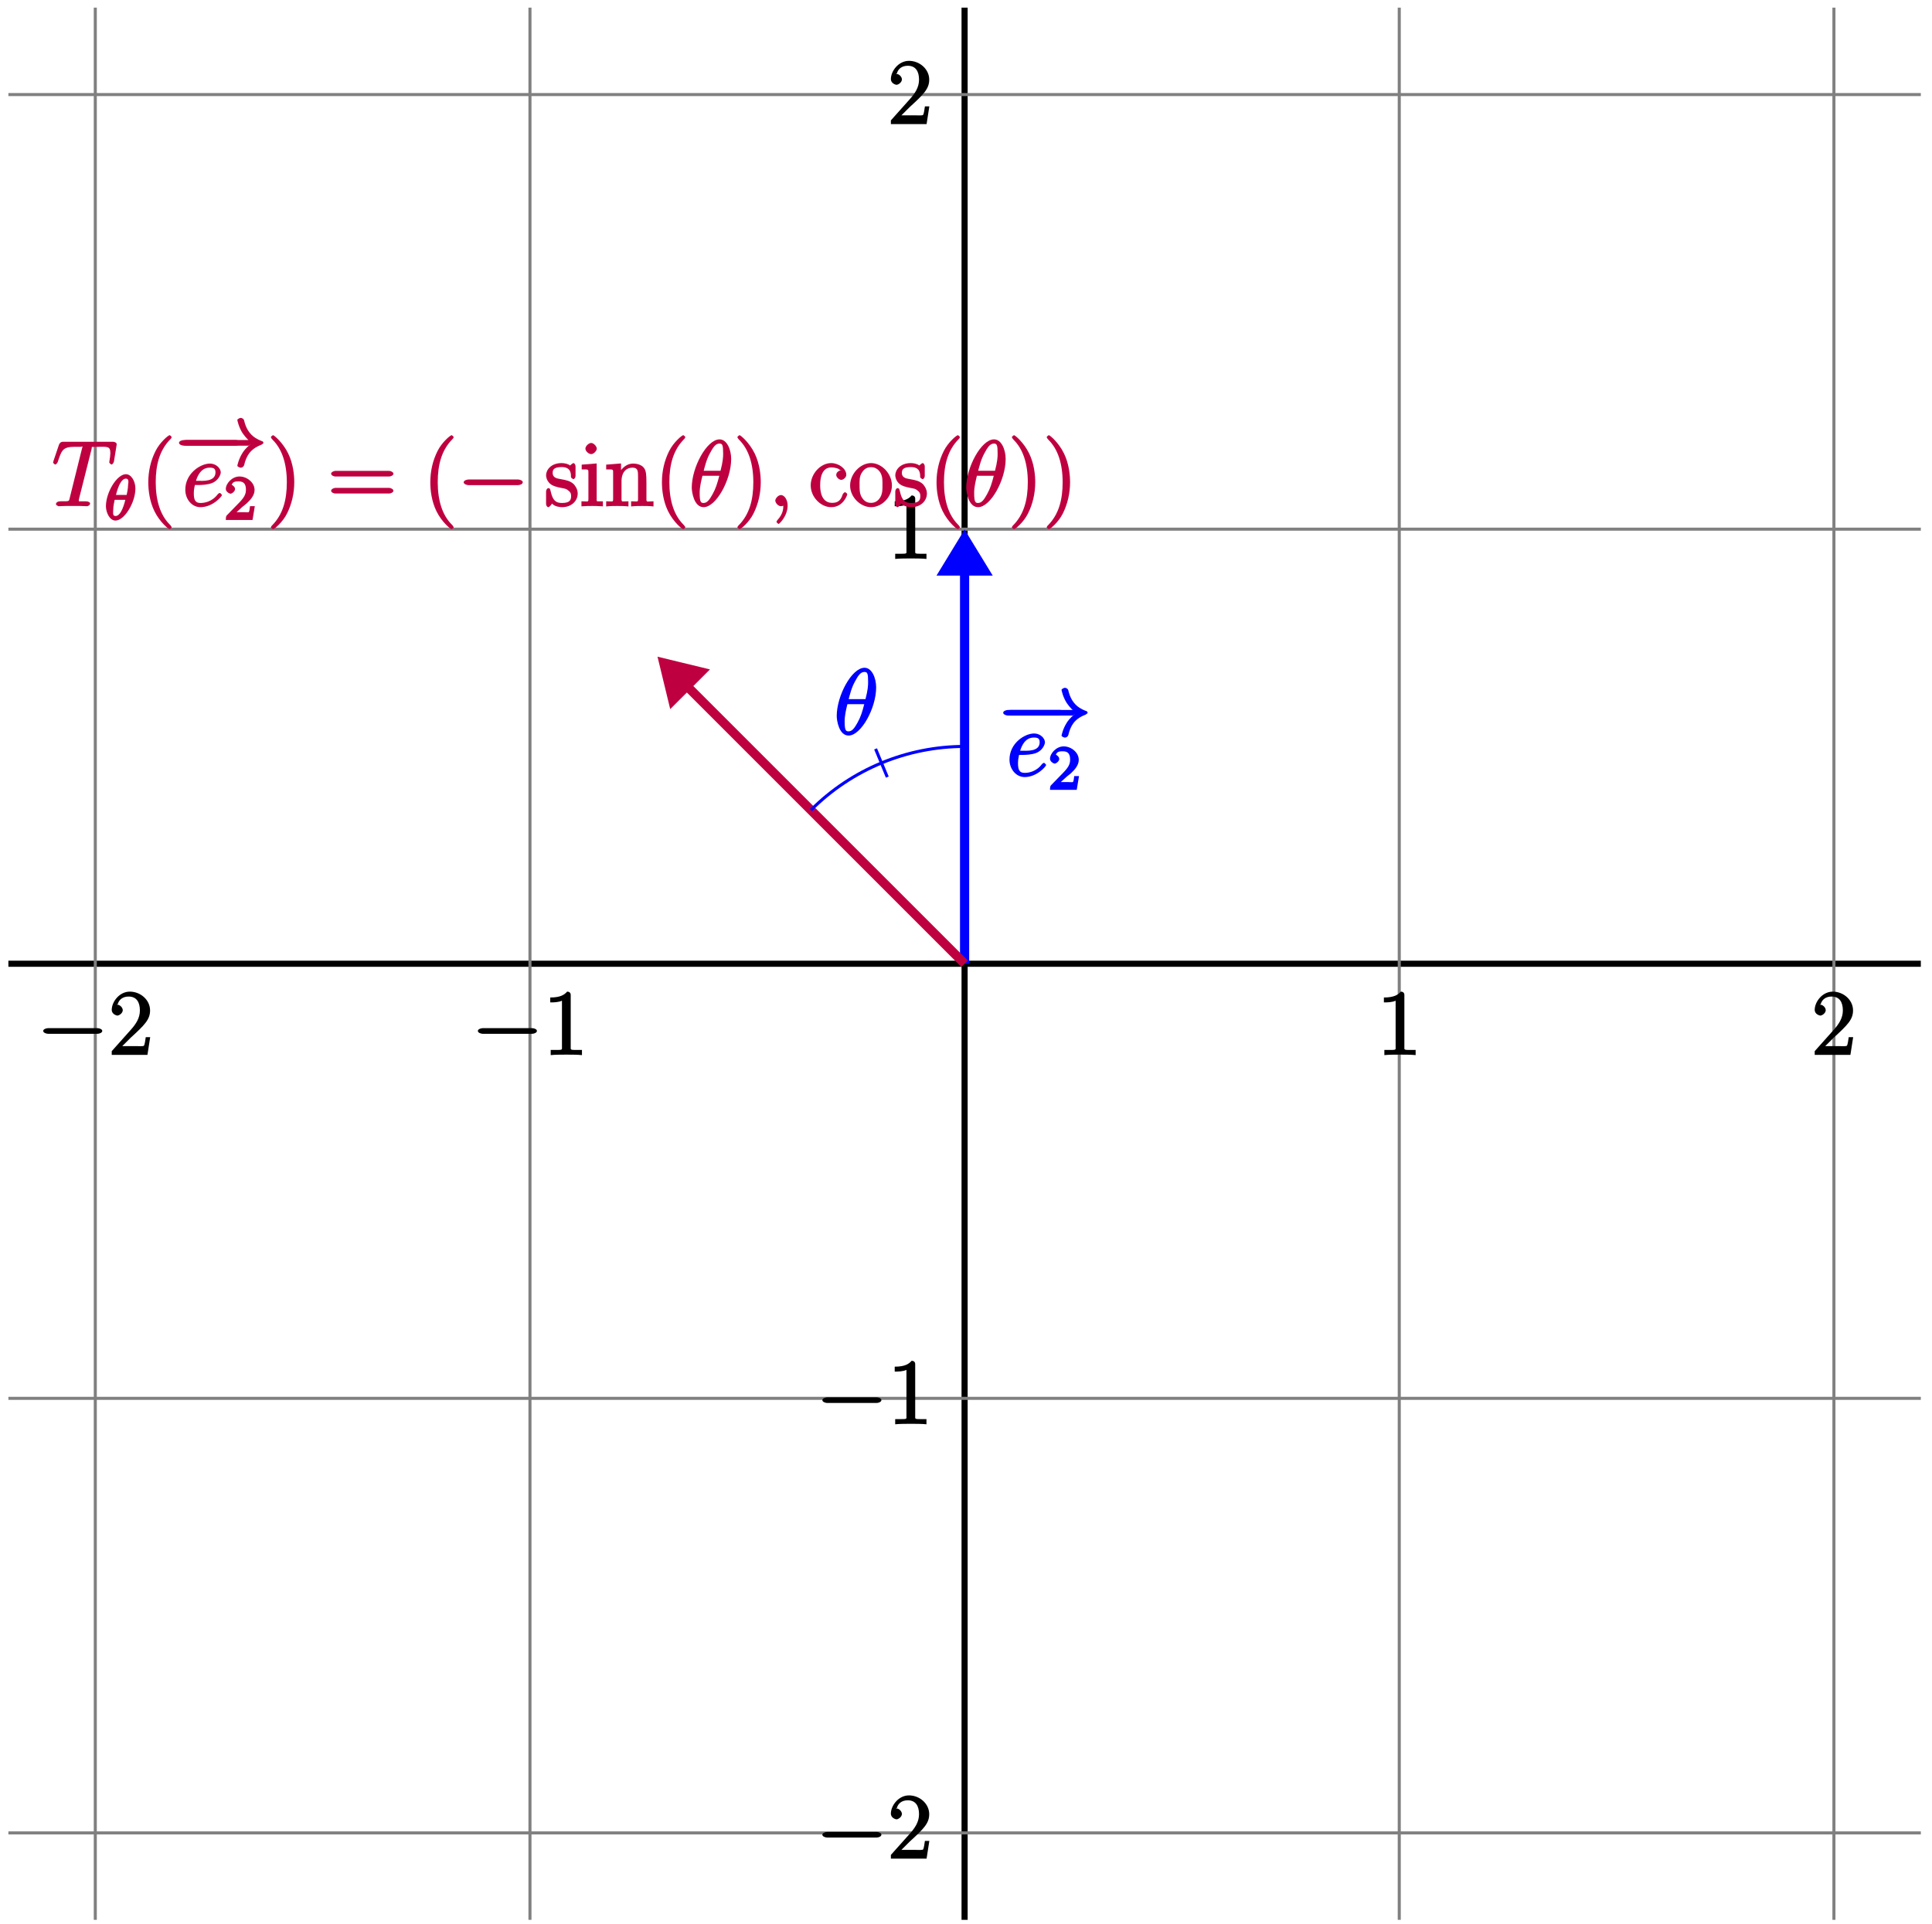<?xml version="1.0" encoding="UTF-8"?>
<svg xmlns="http://www.w3.org/2000/svg" xmlns:xlink="http://www.w3.org/1999/xlink" width="252pt" height="251pt" viewBox="0 0 252 251" version="1.1">
<defs>
<g>
<symbol overflow="visible" id="glyph0-0">
<path style="stroke:none;" d=""/>
</symbol>
<symbol overflow="visible" id="glyph0-1">
<path style="stroke:none;" d="M 7.875 -2.75 C 8.078 -2.75 8.484 -2.875 8.484 -3.125 C 8.484 -3.359 8.078 -3.484 7.875 -3.484 L 1.406 -3.484 C 1.203 -3.484 0.781 -3.359 0.781 -3.125 C 0.781 -2.875 1.203 -2.75 1.406 -2.75 Z M 7.875 -2.75 "/>
</symbol>
<symbol overflow="visible" id="glyph0-2">
<path style="stroke:none;" d="M 9.828 -2.969 C 9.172 -2.469 8.844 -1.984 8.75 -1.828 C 8.219 -1 8.062 -0.156 8.062 -0.141 C 8.062 0 8.406 0.125 8.5 0.125 C 8.703 0.125 8.906 -0.031 8.953 -0.234 C 9.234 -1.406 9.734 -2.281 11.094 -2.828 C 11.234 -2.875 11.469 -3.031 11.469 -3.125 C 11.469 -3.203 11.328 -3.328 11.422 -3.281 C 10.656 -3.578 9.391 -4.047 8.938 -6.062 C 8.906 -6.203 8.703 -6.375 8.5 -6.375 C 8.406 -6.375 8.062 -6.234 8.062 -6.094 C 8.062 -6.078 8.219 -5.219 8.719 -4.422 C 8.969 -4.062 9.312 -3.641 9.516 -3.484 L 1.094 -3.484 C 0.875 -3.484 0.453 -3.359 0.453 -3.125 C 0.453 -2.875 0.875 -2.75 1.094 -2.75 L 9.516 -2.75 Z M 9.828 -2.969 "/>
</symbol>
<symbol overflow="visible" id="glyph1-0">
<path style="stroke:none;" d=""/>
</symbol>
<symbol overflow="visible" id="glyph1-1">
<path style="stroke:none;" d="M 5.266 -2.312 L 4.859 -2.312 C 4.797 -1.953 4.75 -1.406 4.625 -1.203 C 4.547 -1.094 3.984 -1.141 3.625 -1.141 L 1.406 -1.141 L 1.516 -0.891 C 1.844 -1.156 2.562 -1.922 2.875 -2.219 C 4.703 -3.891 5.422 -4.609 5.422 -5.797 C 5.422 -7.172 4.172 -8.25 2.781 -8.25 C 1.406 -8.25 0.422 -6.906 0.422 -5.875 C 0.422 -5.266 1.109 -5.125 1.141 -5.125 C 1.406 -5.125 1.859 -5.453 1.859 -5.828 C 1.859 -6.172 1.484 -6.547 1.141 -6.547 C 1.047 -6.547 1.016 -6.547 1.203 -6.609 C 1.359 -7.203 1.859 -7.609 2.625 -7.609 C 3.641 -7.609 4.094 -6.891 4.094 -5.797 C 4.094 -4.781 3.562 -4 2.875 -3.234 L 0.422 -0.484 L 0.422 0 L 5.078 0 L 5.438 -2.312 Z M 5.266 -2.312 "/>
</symbol>
<symbol overflow="visible" id="glyph1-2">
<path style="stroke:none;" d="M 3.594 -7.812 C 3.594 -8.078 3.438 -8.25 3.125 -8.25 C 2.797 -7.875 2.312 -7.484 0.922 -7.484 L 0.922 -6.844 C 1.359 -6.844 1.953 -6.844 2.453 -7.062 L 2.453 -1.062 C 2.453 -0.641 2.578 -0.641 1.531 -0.641 L 0.984 -0.641 L 0.984 0.031 C 1.484 -0.031 2.641 -0.031 3.031 -0.031 C 3.438 -0.031 4.578 -0.031 5.062 0.031 L 5.062 -0.641 L 4.531 -0.641 C 3.484 -0.641 3.594 -0.641 3.594 -1.062 Z M 3.594 -7.812 "/>
</symbol>
<symbol overflow="visible" id="glyph1-3">
<path style="stroke:none;" d="M 4.047 2.766 C 4.047 2.719 4 2.594 3.797 2.391 C 2.594 1.188 1.969 -0.688 1.969 -3.125 C 1.969 -5.438 2.484 -7.328 3.875 -8.734 C 4 -8.844 4.047 -8.984 4.047 -9.016 C 4.047 -9.078 3.828 -9.266 3.781 -9.266 C 3.625 -9.266 2.516 -8.359 1.938 -7.188 C 1.328 -5.969 1 -4.594 1 -3.125 C 1 -2.062 1.172 -0.641 1.797 0.641 C 2.5 2.078 3.641 3 3.781 3 C 3.828 3 4.047 2.828 4.047 2.766 Z M 4.047 2.766 "/>
</symbol>
<symbol overflow="visible" id="glyph1-4">
<path style="stroke:none;" d="M 3.531 -3.125 C 3.531 -4.031 3.406 -5.516 2.734 -6.891 C 2.031 -8.328 0.891 -9.266 0.766 -9.266 C 0.719 -9.266 0.484 -9.078 0.484 -9.016 C 0.484 -8.984 0.531 -8.844 0.734 -8.641 C 1.938 -7.438 2.562 -5.562 2.562 -3.125 C 2.562 -0.812 2.047 1.078 0.656 2.484 C 0.531 2.594 0.484 2.719 0.484 2.766 C 0.484 2.828 0.719 3 0.766 3 C 0.922 3 2.016 2.109 2.594 0.938 C 3.203 -0.281 3.531 -1.688 3.531 -3.125 Z M 3.531 -3.125 "/>
</symbol>
<symbol overflow="visible" id="glyph1-5">
<path style="stroke:none;" d="M 8.062 -3.875 C 8.234 -3.875 8.609 -4.016 8.609 -4.234 C 8.609 -4.453 8.25 -4.609 8.062 -4.609 L 1.031 -4.609 C 0.859 -4.609 0.484 -4.453 0.484 -4.25 C 0.484 -4.016 0.844 -3.875 1.031 -3.875 Z M 8.062 -1.656 C 8.234 -1.656 8.609 -1.797 8.609 -2.016 C 8.609 -2.234 8.25 -2.391 8.062 -2.391 L 1.031 -2.391 C 0.859 -2.391 0.484 -2.234 0.484 -2.016 C 0.484 -1.797 0.844 -1.656 1.031 -1.656 Z M 8.062 -1.656 "/>
</symbol>
<symbol overflow="visible" id="glyph1-6">
<path style="stroke:none;" d="M 4.078 -5.203 C 4.078 -5.422 3.922 -5.625 3.797 -5.625 C 3.703 -5.625 3.359 -5.312 3.359 -5.312 C 3.125 -5.516 2.656 -5.625 2.266 -5.625 C 0.828 -5.625 0.234 -4.688 0.234 -4.031 C 0.234 -3.891 0.281 -3.375 0.734 -2.953 C 1.109 -2.625 1.641 -2.5 2.188 -2.391 C 2.844 -2.266 2.875 -2.266 3.172 -2.016 C 3.391 -1.844 3.5 -1.688 3.5 -1.344 C 3.5 -0.844 3.375 -0.422 2.312 -0.422 C 1.531 -0.422 1.109 -0.719 0.844 -1.906 C 0.797 -2.125 0.75 -2.25 0.734 -2.266 C 0.719 -2.312 0.562 -2.359 0.531 -2.359 C 0.391 -2.359 0.234 -2.141 0.234 -1.922 L 0.234 -0.297 C 0.234 -0.078 0.391 0.125 0.516 0.125 C 0.578 0.125 0.688 0.078 0.891 -0.172 C 0.953 -0.266 0.953 -0.281 1.016 -0.344 C 1.359 0.078 2.125 0.125 2.328 0.125 C 3.578 0.125 4.359 -0.719 4.359 -1.656 C 4.359 -2.312 3.922 -2.797 3.812 -2.906 C 3.375 -3.281 2.953 -3.391 2.156 -3.531 C 1.812 -3.609 1.094 -3.625 1.094 -4.344 C 1.094 -4.703 1.188 -5.109 2.266 -5.109 C 3.562 -5.109 3.469 -4.141 3.484 -3.781 C 3.5 -3.688 3.75 -3.531 3.797 -3.531 C 3.922 -3.531 4.078 -3.734 4.078 -3.953 Z M 4.078 -5.203 "/>
</symbol>
<symbol overflow="visible" id="glyph1-7">
<path style="stroke:none;" d="M 2.234 -7.5 C 2.234 -7.812 1.828 -8.25 1.5 -8.25 C 1.188 -8.25 0.75 -7.844 0.75 -7.516 C 0.75 -7.156 1.203 -6.797 1.5 -6.797 C 1.859 -6.797 2.234 -7.25 2.234 -7.5 Z M 0.266 -5.281 L 0.266 -4.797 C 1.188 -4.797 1.141 -4.859 1.141 -4.281 L 1.141 -1.031 C 1.141 -0.484 1.172 -0.641 0.234 -0.641 L 0.234 0.016 C 0.734 -0.031 1.297 -0.031 1.656 -0.031 C 1.781 -0.031 2.469 -0.031 3.031 0.016 L 3.031 -0.641 C 2.109 -0.641 2.219 -0.547 2.219 -1.016 L 2.219 -5.578 L 0.266 -5.422 Z M 0.266 -5.281 "/>
</symbol>
<symbol overflow="visible" id="glyph1-8">
<path style="stroke:none;" d="M 5.469 -3.047 C 5.469 -4.156 5.422 -4.609 5.156 -4.984 C 4.812 -5.453 4.141 -5.562 3.734 -5.562 C 2.562 -5.562 1.953 -4.422 1.906 -4.344 L 2.156 -4.344 L 2.156 -5.578 L 0.219 -5.422 L 0.219 -4.797 C 1.188 -4.797 1.125 -4.859 1.125 -4.266 L 1.125 -1.031 C 1.125 -0.484 1.156 -0.641 0.219 -0.641 L 0.219 0.031 C 0.688 -0.031 1.344 -0.031 1.672 -0.031 C 2.016 -0.031 2.672 -0.031 3.125 0.031 L 3.125 -0.641 C 2.219 -0.641 2.219 -0.484 2.219 -1.031 L 2.219 -3.25 C 2.219 -4.5 2.891 -5.031 3.641 -5.031 C 4.375 -5.031 4.375 -4.562 4.375 -3.844 L 4.375 -1.031 C 4.375 -0.484 4.406 -0.641 3.469 -0.641 L 3.469 0.031 C 3.938 -0.031 4.594 -0.031 4.922 -0.031 C 5.266 -0.031 5.922 -0.031 6.391 0.031 L 6.391 -0.641 C 5.625 -0.641 5.484 -0.484 5.469 -0.844 Z M 5.469 -3.047 "/>
</symbol>
<symbol overflow="visible" id="glyph1-9">
<path style="stroke:none;" d="M 4.328 -4.719 C 4.188 -4.719 3.578 -4.562 3.578 -4.078 C 3.578 -3.797 3.938 -3.438 4.234 -3.438 C 4.5 -3.438 4.891 -3.75 4.891 -4.094 C 4.891 -4.906 3.891 -5.625 2.922 -5.625 C 1.531 -5.625 0.25 -4.234 0.25 -2.719 C 0.25 -1.188 1.562 0.125 2.922 0.125 C 4.5 0.125 5.016 -1.453 5.016 -1.562 C 5.016 -1.672 4.766 -1.828 4.734 -1.828 C 4.625 -1.828 4.453 -1.641 4.406 -1.5 C 4.141 -0.641 3.672 -0.438 3.031 -0.438 C 2.297 -0.438 1.484 -0.922 1.484 -2.734 C 1.484 -4.719 2.344 -5.062 2.938 -5.062 C 3.391 -5.062 3.938 -4.922 4.047 -4.719 Z M 4.328 -4.719 "/>
</symbol>
<symbol overflow="visible" id="glyph1-10">
<path style="stroke:none;" d="M 5.641 -2.703 C 5.641 -4.25 4.312 -5.625 2.922 -5.625 C 1.5 -5.625 0.188 -4.203 0.188 -2.703 C 0.188 -1.172 1.547 0.125 2.922 0.125 C 4.328 0.125 5.641 -1.188 5.641 -2.703 Z M 2.922 -0.438 C 2.484 -0.438 2.062 -0.578 1.703 -1.172 C 1.391 -1.703 1.422 -2.312 1.422 -2.812 C 1.422 -3.266 1.375 -3.891 1.75 -4.422 C 2.078 -4.938 2.5 -5.094 2.922 -5.094 C 3.375 -5.094 3.766 -4.906 4.094 -4.453 C 4.453 -3.891 4.406 -3.25 4.406 -2.812 C 4.406 -2.391 4.453 -1.75 4.141 -1.188 C 3.812 -0.625 3.375 -0.438 2.922 -0.438 Z M 2.922 -0.438 "/>
</symbol>
<symbol overflow="visible" id="glyph2-0">
<path style="stroke:none;" d=""/>
</symbol>
<symbol overflow="visible" id="glyph2-1">
<path style="stroke:none;" d="M 2.141 -2.766 C 2.469 -2.766 3.281 -2.797 3.844 -3.016 C 4.75 -3.359 5 -4.203 5 -4.406 C 5 -4.938 4.391 -5.562 3.594 -5.562 C 2.344 -5.562 0.375 -4.281 0.375 -2.156 C 0.375 -0.891 1.25 0.125 2.344 0.125 C 3.969 0.125 5.156 -1.297 5.156 -1.453 C 5.156 -1.516 4.922 -1.734 4.875 -1.734 C 4.844 -1.734 4.703 -1.672 4.609 -1.562 C 3.844 -0.547 2.828 -0.422 2.359 -0.422 C 1.688 -0.422 1.484 -0.797 1.484 -1.688 C 1.484 -1.859 1.484 -2.156 1.625 -2.766 Z M 1.719 -3.156 C 2.234 -5 3.219 -5.031 3.594 -5.031 C 4.125 -5.031 4.312 -4.859 4.312 -4.406 C 4.312 -3.156 2.562 -3.312 2.062 -3.312 L 1.766 -3.312 Z M 1.719 -3.156 "/>
</symbol>
<symbol overflow="visible" id="glyph2-2">
<path style="stroke:none;" d="M 5.141 -7.438 C 5.219 -7.719 5.078 -7.688 5.266 -7.734 C 5.359 -7.75 5.75 -7.75 6 -7.75 C 7.203 -7.75 7.594 -7.859 7.594 -6.922 C 7.594 -6.734 7.547 -6.281 7.469 -5.844 L 7.453 -5.703 C 7.453 -5.656 7.672 -5.438 7.75 -5.438 C 7.859 -5.438 8.016 -5.641 8.062 -5.828 L 8.406 -7.953 C 8.422 -8.062 8.422 -8.078 8.422 -8.109 C 8.422 -8.25 8.203 -8.406 7.953 -8.406 L 1.422 -8.406 C 1.141 -8.406 0.969 -8.234 0.891 -8.016 L 0.172 -5.891 C 0.203 -5.953 0.125 -5.719 0.125 -5.703 C 0.125 -5.641 0.328 -5.438 0.406 -5.438 C 0.5 -5.438 0.688 -5.625 0.734 -5.781 C 1.234 -7.234 1.328 -7.75 2.922 -7.75 L 3.719 -7.75 C 4 -7.75 3.953 -7.906 3.953 -7.766 C 3.953 -7.734 3.953 -7.703 3.891 -7.5 L 2.297 -1.078 C 2.172 -0.609 2.312 -0.641 1.047 -0.641 C 0.75 -0.641 0.5 -0.484 0.5 -0.266 C 0.5 -0.141 0.797 0 0.859 0 C 1.156 0 1.469 -0.031 1.766 -0.031 L 3.641 -0.031 C 3.938 -0.031 4.25 0 4.547 0 C 4.688 0 4.953 -0.141 4.953 -0.375 C 4.953 -0.484 4.719 -0.641 4.406 -0.641 C 3.328 -0.641 3.484 -0.594 3.484 -0.781 C 3.484 -0.781 3.484 -0.875 3.531 -1.062 Z M 5.141 -7.438 "/>
</symbol>
<symbol overflow="visible" id="glyph2-3">
<path style="stroke:none;" d="M 5.453 -6.156 C 5.453 -7.375 4.906 -8.719 3.938 -8.719 C 2.266 -8.719 0.312 -5.062 0.312 -2.422 C 0.312 -1.875 0.594 0.125 1.859 0.125 C 3.484 0.125 5.453 -3.438 5.453 -6.156 Z M 1.828 -4.469 C 2.016 -5.172 2.219 -6.078 2.688 -6.922 C 3.078 -7.641 3.391 -8.172 3.922 -8.172 C 4.312 -8.172 4.406 -7.984 4.406 -6.844 C 4.406 -6.406 4.375 -5.812 4.062 -4.625 L 1.859 -4.625 Z M 3.938 -4.109 C 3.641 -2.938 3.438 -2.297 3.016 -1.547 C 2.672 -0.938 2.359 -0.422 1.859 -0.422 C 1.5 -0.422 1.344 -0.547 1.344 -1.734 C 1.344 -2.516 1.547 -3.328 1.703 -3.969 L 3.906 -3.969 Z M 3.938 -4.109 "/>
</symbol>
<symbol overflow="visible" id="glyph2-4">
<path style="stroke:none;" d="M 2.484 -0.094 C 2.484 -0.781 2.109 -1.453 1.609 -1.453 C 1.234 -1.453 0.875 -0.984 0.875 -0.734 C 0.875 -0.469 1.219 0 1.625 0 C 1.781 0 2.016 -0.078 2.125 -0.188 C 2.156 -0.219 2.062 -0.172 2.062 -0.172 C 2.094 -0.172 1.922 -0.156 1.922 -0.094 C 1.922 0.297 1.906 0.969 1.203 1.75 C 1.078 1.891 1.031 2.016 1.031 2.047 C 1.031 2.109 1.25 2.312 1.312 2.312 C 1.406 2.312 2.484 1.281 2.484 -0.094 Z M 2.484 -0.094 "/>
</symbol>
<symbol overflow="visible" id="glyph3-0">
<path style="stroke:none;" d=""/>
</symbol>
<symbol overflow="visible" id="glyph3-1">
<path style="stroke:none;" d="M 2.375 -1.688 C 2.5 -1.797 2.844 -2.062 2.969 -2.172 C 3.453 -2.625 3.984 -3.203 3.984 -3.922 C 3.984 -4.875 3 -5.672 2.016 -5.672 C 1.047 -5.672 0.234 -4.75 0.234 -4.047 C 0.234 -3.656 0.734 -3.422 0.844 -3.422 C 1.016 -3.422 1.438 -3.719 1.438 -4.031 C 1.438 -4.438 0.859 -4.625 1.016 -4.625 C 1.172 -5.016 1.531 -5.031 1.922 -5.031 C 2.656 -5.031 2.859 -4.594 2.859 -3.922 C 2.859 -3.094 2.328 -2.609 1.391 -1.656 L 0.375 -0.609 C 0.281 -0.531 0.234 -0.375 0.234 0 L 3.719 0 L 4.016 -1.797 L 3.391 -1.797 C 3.344 -1.453 3.328 -1.172 3.234 -1.031 C 3.188 -0.969 2.719 -1.016 2.594 -1.016 L 1.172 -1.016 L 1.297 -0.703 Z M 2.375 -1.688 "/>
</symbol>
<symbol overflow="visible" id="glyph4-0">
<path style="stroke:none;" d=""/>
</symbol>
<symbol overflow="visible" id="glyph4-1">
<path style="stroke:none;" d="M 4 -4.094 C 4 -5.094 3.438 -5.969 2.766 -5.969 C 1.578 -5.969 0.156 -3.578 0.156 -1.797 C 0.156 -1.031 0.609 0.078 1.406 0.078 C 2.562 0.078 4 -2.266 4 -4.094 Z M 1.422 -3.078 C 1.797 -4.688 2.266 -5.391 2.766 -5.391 C 3.25 -5.391 3.047 -4.719 3.047 -4.562 C 3.047 -4.125 2.906 -3.469 2.859 -3.266 L 1.469 -3.266 Z M 2.734 -2.812 C 2.359 -1.219 1.906 -0.516 1.406 -0.516 C 0.984 -0.516 1.109 -0.969 1.109 -1.328 C 1.109 -1.828 1.266 -2.484 1.297 -2.625 L 2.703 -2.625 Z M 2.734 -2.812 "/>
</symbol>
</g>
</defs>
<g id="surface1">
<path style="fill:none;stroke-width:0.797;stroke-linecap:butt;stroke-linejoin:miter;stroke:rgb(0%,0%,0%);stroke-opacity:1;stroke-miterlimit:10;" d="M -0.002 -124.726 L -0.002 124.727 " transform="matrix(1,0,0,-1,125.818,125.723)"/>
<path style="fill:none;stroke-width:0.797;stroke-linecap:butt;stroke-linejoin:miter;stroke:rgb(0%,0%,0%);stroke-opacity:1;stroke-miterlimit:10;" d="M -124.724 0 L 124.725 0 " transform="matrix(1,0,0,-1,125.818,125.723)"/>
<path style="fill:none;stroke-width:0.399;stroke-linecap:butt;stroke-linejoin:miter;stroke:rgb(50%,50%,50%);stroke-opacity:1;stroke-miterlimit:10;" d="M -113.388 -124.726 L -113.388 124.727 " transform="matrix(1,0,0,-1,125.818,125.723)"/>
<path style="fill:none;stroke-width:0.399;stroke-linecap:butt;stroke-linejoin:miter;stroke:rgb(50%,50%,50%);stroke-opacity:1;stroke-miterlimit:10;" d="M -124.724 -113.386 L 124.725 -113.386 " transform="matrix(1,0,0,-1,125.818,125.723)"/>
<g style="fill:rgb(0%,0%,0%);fill-opacity:1;">
  <use xlink:href="#glyph0-1" x="4.855" y="137.611"/>
</g>
<g style="fill:rgb(0%,0%,0%);fill-opacity:1;">
  <use xlink:href="#glyph1-1" x="14.153" y="137.611"/>
</g>
<g style="fill:rgb(0%,0%,0%);fill-opacity:1;">
  <use xlink:href="#glyph0-1" x="106.482" y="242.464"/>
</g>
<g style="fill:rgb(0%,0%,0%);fill-opacity:1;">
  <use xlink:href="#glyph1-1" x="115.78" y="242.464"/>
</g>
<path style="fill:none;stroke-width:0.399;stroke-linecap:butt;stroke-linejoin:miter;stroke:rgb(50%,50%,50%);stroke-opacity:1;stroke-miterlimit:10;" d="M -56.693 -124.726 L -56.693 124.727 " transform="matrix(1,0,0,-1,125.818,125.723)"/>
<path style="fill:none;stroke-width:0.399;stroke-linecap:butt;stroke-linejoin:miter;stroke:rgb(50%,50%,50%);stroke-opacity:1;stroke-miterlimit:10;" d="M -124.724 -56.695 L 124.725 -56.695 " transform="matrix(1,0,0,-1,125.818,125.723)"/>
<g style="fill:rgb(0%,0%,0%);fill-opacity:1;">
  <use xlink:href="#glyph0-1" x="61.549" y="137.611"/>
</g>
<g style="fill:rgb(0%,0%,0%);fill-opacity:1;">
  <use xlink:href="#glyph1-2" x="70.847" y="137.611"/>
</g>
<g style="fill:rgb(0%,0%,0%);fill-opacity:1;">
  <use xlink:href="#glyph0-1" x="106.482" y="185.771"/>
</g>
<g style="fill:rgb(0%,0%,0%);fill-opacity:1;">
  <use xlink:href="#glyph1-2" x="115.78" y="185.771"/>
</g>
<path style="fill:none;stroke-width:0.399;stroke-linecap:butt;stroke-linejoin:miter;stroke:rgb(50%,50%,50%);stroke-opacity:1;stroke-miterlimit:10;" d="M 56.694 -124.726 L 56.694 124.727 " transform="matrix(1,0,0,-1,125.818,125.723)"/>
<path style="fill:none;stroke-width:0.399;stroke-linecap:butt;stroke-linejoin:miter;stroke:rgb(50%,50%,50%);stroke-opacity:1;stroke-miterlimit:10;" d="M -124.724 56.692 L 124.725 56.692 " transform="matrix(1,0,0,-1,125.818,125.723)"/>
<g style="fill:rgb(0%,0%,0%);fill-opacity:1;">
  <use xlink:href="#glyph1-2" x="179.585" y="137.611"/>
</g>
<g style="fill:rgb(0%,0%,0%);fill-opacity:1;">
  <use xlink:href="#glyph1-2" x="115.781" y="72.882"/>
</g>
<path style="fill:none;stroke-width:0.399;stroke-linecap:butt;stroke-linejoin:miter;stroke:rgb(50%,50%,50%);stroke-opacity:1;stroke-miterlimit:10;" d="M 113.389 -124.726 L 113.389 124.727 " transform="matrix(1,0,0,-1,125.818,125.723)"/>
<path style="fill:none;stroke-width:0.399;stroke-linecap:butt;stroke-linejoin:miter;stroke:rgb(50%,50%,50%);stroke-opacity:1;stroke-miterlimit:10;" d="M -124.724 113.387 L 124.725 113.387 " transform="matrix(1,0,0,-1,125.818,125.723)"/>
<g style="fill:rgb(0%,0%,0%);fill-opacity:1;">
  <use xlink:href="#glyph1-1" x="236.279" y="137.611"/>
</g>
<g style="fill:rgb(0%,0%,0%);fill-opacity:1;">
  <use xlink:href="#glyph1-1" x="115.781" y="16.188"/>
</g>
<path style="fill:none;stroke-width:1.196;stroke-linecap:butt;stroke-linejoin:miter;stroke:rgb(0%,0%,100%);stroke-opacity:1;stroke-miterlimit:10;" d="M -0.002 0 L -0.002 50.934 " transform="matrix(1,0,0,-1,125.818,125.723)"/>
<path style="fill-rule:nonzero;fill:rgb(0%,0%,100%);fill-opacity:1;stroke-width:1.196;stroke-linecap:butt;stroke-linejoin:miter;stroke:rgb(0%,0%,100%);stroke-opacity:1;stroke-miterlimit:10;" d="M 4.86 0.002 L 0.598 2.599 L 0.598 -2.6 Z M 4.86 0.002 " transform="matrix(0,-1,-1,0,125.818,75.086)"/>
<g style="fill:rgb(0%,0%,100%);fill-opacity:1;">
  <use xlink:href="#glyph0-1" x="130.4" y="96.098"/>
</g>
<g style="fill:rgb(0%,0%,100%);fill-opacity:1;">
  <use xlink:href="#glyph0-2" x="130.4" y="96.098"/>
</g>
<g style="fill:rgb(0%,0%,100%);fill-opacity:1;">
  <use xlink:href="#glyph2-1" x="131.298" y="101.246"/>
</g>
<g style="fill:rgb(0%,0%,100%);fill-opacity:1;">
  <use xlink:href="#glyph3-1" x="136.724" y="103.039"/>
</g>
<path style="fill:none;stroke-width:1.196;stroke-linecap:butt;stroke-linejoin:miter;stroke:rgb(75%,0%,25%);stroke-opacity:1;stroke-miterlimit:10;" d="M -0.002 0 L -36.017 36.016 " transform="matrix(1,0,0,-1,125.818,125.723)"/>
<path style="fill-rule:nonzero;fill:rgb(75%,0%,25%);fill-opacity:1;stroke-width:1.196;stroke-linecap:butt;stroke-linejoin:miter;stroke:rgb(75%,0%,25%);stroke-opacity:1;stroke-miterlimit:10;" d="M 4.861 0.001 L 0.599 2.6 L 0.597 0.001 L 0.597 -2.601 Z M 4.861 0.001 " transform="matrix(-0.707,-0.707,-0.707,0.707,90.012,89.917)"/>
<g style="fill:rgb(75%,0%,25%);fill-opacity:1;">
  <use xlink:href="#glyph2-2" x="6.799" y="66.037"/>
</g>
<g style="fill:rgb(75%,0%,25%);fill-opacity:1;">
  <use xlink:href="#glyph4-1" x="13.66" y="67.83"/>
</g>
<g style="fill:rgb(75%,0%,25%);fill-opacity:1;">
  <use xlink:href="#glyph1-3" x="18.343" y="66.037"/>
</g>
<g style="fill:rgb(75%,0%,25%);fill-opacity:1;">
  <use xlink:href="#glyph0-1" x="22.896" y="60.889"/>
</g>
<g style="fill:rgb(75%,0%,25%);fill-opacity:1;">
  <use xlink:href="#glyph0-2" x="22.896" y="60.889"/>
</g>
<g style="fill:rgb(75%,0%,25%);fill-opacity:1;">
  <use xlink:href="#glyph2-1" x="23.795" y="66.037"/>
</g>
<g style="fill:rgb(75%,0%,25%);fill-opacity:1;">
  <use xlink:href="#glyph3-1" x="29.22" y="67.83"/>
</g>
<g style="fill:rgb(75%,0%,25%);fill-opacity:1;">
  <use xlink:href="#glyph1-4" x="34.851" y="66.037"/>
</g>
<g style="fill:rgb(75%,0%,25%);fill-opacity:1;">
  <use xlink:href="#glyph1-5" x="42.706" y="66.037"/>
</g>
<g style="fill:rgb(75%,0%,25%);fill-opacity:1;">
  <use xlink:href="#glyph1-3" x="55.127" y="66.037"/>
</g>
<g style="fill:rgb(75%,0%,25%);fill-opacity:1;">
  <use xlink:href="#glyph0-1" x="59.702" y="66.037"/>
</g>
<g style="fill:rgb(75%,0%,25%);fill-opacity:1;">
  <use xlink:href="#glyph1-6" x="70.993" y="66.037"/>
  <use xlink:href="#glyph1-7" x="75.608" y="66.037"/>
  <use xlink:href="#glyph1-8" x="78.848" y="66.037"/>
  <use xlink:href="#glyph1-3" x="85.339" y="66.037"/>
</g>
<g style="fill:rgb(75%,0%,25%);fill-opacity:1;">
  <use xlink:href="#glyph2-3" x="89.918" y="66.037"/>
</g>
<g style="fill:rgb(75%,0%,25%);fill-opacity:1;">
  <use xlink:href="#glyph1-4" x="95.698" y="66.037"/>
</g>
<g style="fill:rgb(75%,0%,25%);fill-opacity:1;">
  <use xlink:href="#glyph2-4" x="100.25" y="66.037"/>
</g>
<g style="fill:rgb(75%,0%,25%);fill-opacity:1;">
  <use xlink:href="#glyph1-9" x="105.495" y="66.037"/>
  <use xlink:href="#glyph1-10" x="110.696" y="66.037"/>
  <use xlink:href="#glyph1-6" x="116.542" y="66.037"/>
  <use xlink:href="#glyph1-3" x="121.156" y="66.037"/>
</g>
<g style="fill:rgb(75%,0%,25%);fill-opacity:1;">
  <use xlink:href="#glyph2-3" x="125.72" y="66.037"/>
</g>
<g style="fill:rgb(75%,0%,25%);fill-opacity:1;">
  <use xlink:href="#glyph1-4" x="131.5" y="66.037"/>
  <use xlink:href="#glyph1-4" x="136.043" y="66.037"/>
</g>
<path style="fill:none;stroke-width:0.399;stroke-linecap:butt;stroke-linejoin:miter;stroke:rgb(0%,0%,100%);stroke-opacity:1;stroke-miterlimit:10;" d="M -0.002 28.348 C -7.517 28.348 -14.728 25.36 -20.045 20.043 " transform="matrix(1,0,0,-1,125.818,125.723)"/>
<path style="fill:none;stroke-width:0.399;stroke-linecap:butt;stroke-linejoin:miter;stroke:rgb(0%,0%,100%);stroke-opacity:1;stroke-miterlimit:10;" d="M -10.084 24.348 L -11.611 28.028 " transform="matrix(1,0,0,-1,125.818,125.723)"/>
<g style="fill:rgb(0%,0%,100%);fill-opacity:1;">
  <use xlink:href="#glyph2-3" x="108.827" y="95.83"/>
</g>
</g>
</svg>
